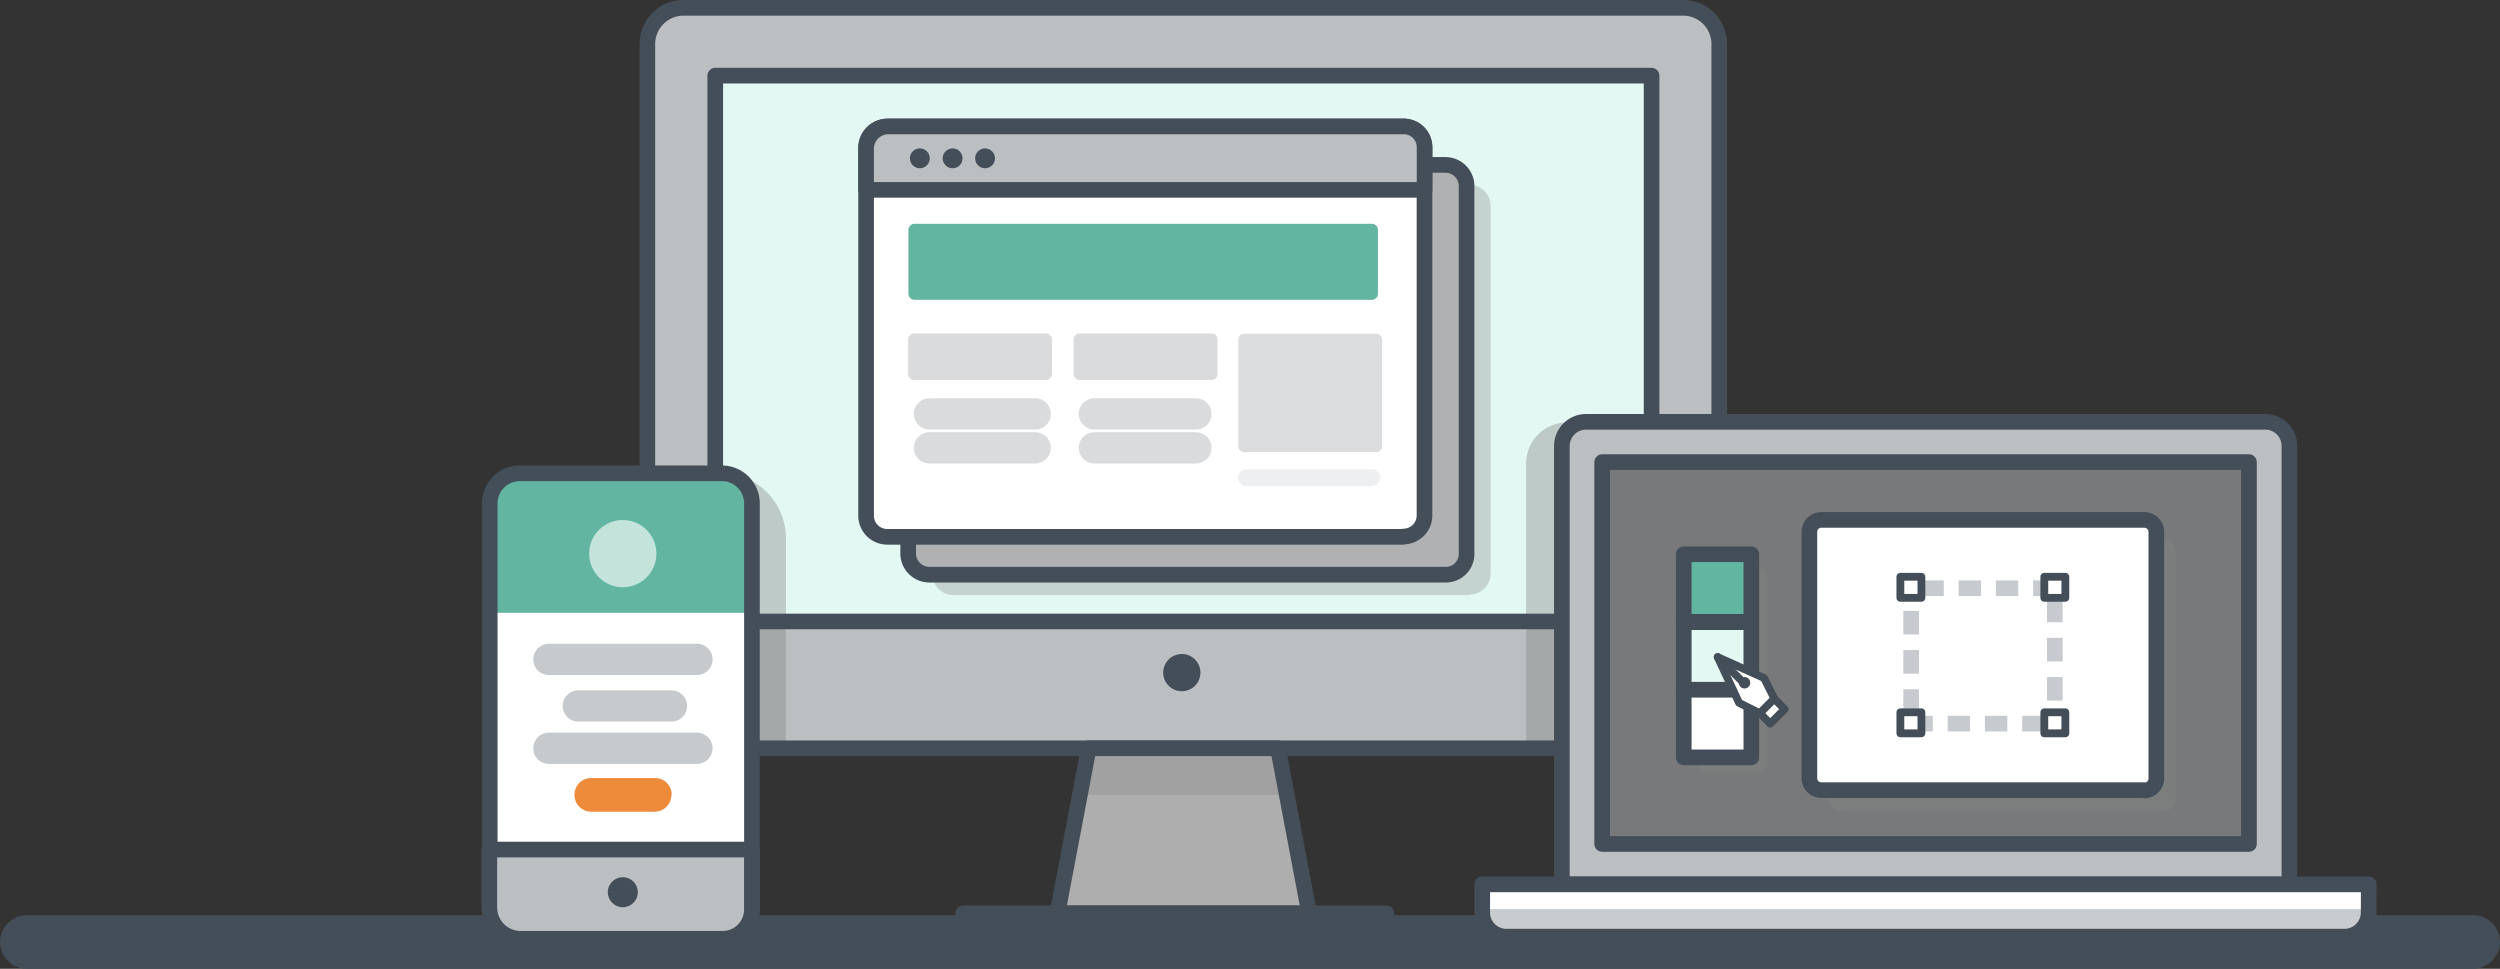 <svg xmlns="http://www.w3.org/2000/svg" viewBox="0 0 319.57 123.84"><rect x="0" y="0" width="319.57" height="123.84" fill="#333333" stroke="none"/><defs><style>.cls-1,.cls-11{fill:#444e59;}.cls-19,.cls-2{fill:#bbbfc2;}.cls-3{fill:#e3f8f3;}.cls-4,.cls-6{fill:#848484;}.cls-11,.cls-12,.cls-15,.cls-16,.cls-18,.cls-19,.cls-4,.cls-6{isolation:isolate;}.cls-4{opacity:0.4;}.cls-12,.cls-15,.cls-21,.cls-22,.cls-23,.cls-24,.cls-25,.cls-26,.cls-5{fill:none;stroke:#444e59;stroke-linejoin:round;}.cls-12,.cls-15,.cls-25,.cls-5{stroke-linecap:round;}.cls-21,.cls-22,.cls-23,.cls-5{stroke-width:2px;}.cls-6{opacity:0.32;}.cls-7{fill:#afb1b2;}.cls-8{fill:#aeaeaf;}.cls-16,.cls-9{fill:#fff;}.cls-10{fill:#61b5a1;}.cls-11,.cls-12,.cls-13{opacity:0.2;}.cls-12,.cls-15{stroke-width:4px;}.cls-14{opacity:0.09;}.cls-15,.cls-20{opacity:0.3;}.cls-16{opacity:0.62;}.cls-17{fill:#ed8b3b;}.cls-18{fill:#5d5d5d;opacity:0.71;}.cls-19{opacity:0.8;}.cls-22{stroke-dasharray:2.86 1.9;}.cls-23{stroke-dasharray:3.01 2;}</style></defs><g id="Capa_2" data-name="Capa 2"><g id="Capa_1-2" data-name="Capa 1"><g id="Capa_1-2-2" data-name="Capa 1-2"><g id="Grupo_65" data-name="Grupo 65"><g id="Grupo_28" data-name="Grupo 28"><path id="Trazado_462" data-name="Trazado 462" class="cls-1" d="M316.07,123.84H3.46A3.45,3.45,0,0,1,0,120.41H0A3.45,3.45,0,0,1,3.43,117H316.11a3.44,3.44,0,0,1,3.46,3.42h0A3.5,3.5,0,0,1,316.07,123.84Z"/><g id="Grupo_17" data-name="Grupo 17"><rect id="Rectángulo_22" data-name="Rectángulo 22" class="cls-1" x="123.15" y="116.74" width="54.07" height="3.23"/><g id="Grupo_11" data-name="Grupo 11"><path id="Trazado_463" data-name="Trazado 463" class="cls-2" d="M214.77,95.65H87.21a4.62,4.62,0,0,1-4.61-4.6V5.61A4.62,4.62,0,0,1,87.21,1H214.77a4.63,4.63,0,0,1,4.61,4.61V91a4.59,4.59,0,0,1-4.54,4.64h0Z"/><rect id="Rectángulo_23" data-name="Rectángulo 23" class="cls-3" x="91.24" y="9.67" width="120.04" height="69.77"/><path id="Trazado_464" data-name="Trazado 464" class="cls-4" d="M215.08,95.65h-20V59.25A5.25,5.25,0,0,1,200.3,54h14.78V95.66Z"/><path id="Trazado_465" data-name="Trazado 465" class="cls-4" d="M92.32,60.48H82.6V89.16a6.67,6.67,0,0,0,6.68,6.5h11.18V68.77A8.33,8.33,0,0,0,92.32,60.48Z"/><path id="Trazado_466" data-name="Trazado 466" class="cls-5" d="M215.16,95.65H87.36a4.62,4.62,0,0,1-4.61-4.6V5.61A4.63,4.63,0,0,1,87.36,1h127.8a4.63,4.63,0,0,1,4.61,4.61V91a4.63,4.63,0,0,1-4.59,4.67Z"/><rect id="Rectángulo_24" data-name="Rectángulo 24" class="cls-5" x="91.43" y="9.67" width="119.69" height="69.77"/></g><path id="Trazado_467" data-name="Trazado 467" class="cls-6" d="M187.86,76.07h-66a2.7,2.7,0,0,1-2.68-2.69V26.3a2.7,2.7,0,0,1,2.68-2.69h66a2.7,2.7,0,0,1,2.68,2.69v47A2.7,2.7,0,0,1,187.87,76h0Z"/><path id="Trazado_468" data-name="Trazado 468" class="cls-7" d="M184.78,73.46h-66a2.71,2.71,0,0,1-2.69-2.69v-47a2.71,2.71,0,0,1,2.69-2.69h66a2.71,2.71,0,0,1,2.69,2.69v47a2.65,2.65,0,0,1-2.61,2.69h-.08Z"/><path id="Trazado_469" data-name="Trazado 469" class="cls-5" d="M184.78,73.46h-66a2.71,2.71,0,0,1-2.69-2.69v-47a2.71,2.71,0,0,1,2.69-2.69h66a2.71,2.71,0,0,1,2.69,2.69v47a2.65,2.65,0,0,1-2.61,2.69h-.08Z"/><path id="Trazado_470" data-name="Trazado 470" class="cls-8" d="M167.35,116.74H135.17l4-21.09h24.19Z"/><path id="Trazado_471" data-name="Trazado 471" class="cls-6" d="M164.43,101.61l-1.07-6h-24.2l-1.07,6Z"/><path id="Trazado_472" data-name="Trazado 472" class="cls-5" d="M167.35,116.74H135.17l4-21.09h24.19Z"/><rect id="Rectángulo_25" data-name="Rectángulo 25" class="cls-5" x="123.15" y="116.74" width="54.07" height="3.23"/><circle id="Elipse_16" data-name="Elipse 16" class="cls-1" cx="151.07" cy="85.98" r="2.38"/><path id="Trazado_473" data-name="Trazado 473" class="cls-9" d="M179.37,68.62h-66A2.71,2.71,0,0,1,110.71,66V18.85a2.7,2.7,0,0,1,2.69-2.68h66a2.7,2.7,0,0,1,2.69,2.68v47a2.69,2.69,0,0,1-2.63,2.73Z"/><path id="Trazado_474" data-name="Trazado 474" class="cls-5" d="M179.37,68.62h-66A2.71,2.71,0,0,1,110.71,66V18.85a2.7,2.7,0,0,1,2.69-2.68h66a2.7,2.7,0,0,1,2.69,2.68v47a2.69,2.69,0,0,1-2.63,2.73Z"/><path id="Trazado_475" data-name="Trazado 475" class="cls-2" d="M182.1,24.27H110.71V19a2.86,2.86,0,0,1,2.84-2.84h65.9a2.65,2.65,0,0,1,2.65,2.65Z"/><path id="Trazado_476" data-name="Trazado 476" class="cls-5" d="M182.1,24.27H110.71V19a2.86,2.86,0,0,1,2.84-2.84h65.9a2.65,2.65,0,0,1,2.65,2.65Z"/><g id="Grupo_12" data-name="Grupo 12"><circle id="Elipse_17" data-name="Elipse 17" class="cls-1" cx="117.58" cy="20.24" r="1.27"/><circle id="Elipse_18" data-name="Elipse 18" class="cls-1" cx="121.77" cy="20.24" r="1.27"/><circle id="Elipse_19" data-name="Elipse 19" class="cls-1" cx="125.92" cy="20.24" r="1.27"/></g><path id="Trazado_477" data-name="Trazado 477" class="cls-10" d="M175.38,38.32H116.89a.79.79,0,0,1-.77-.77V29.38a.79.79,0,0,1,.77-.77h58.49a.77.77,0,0,1,.76.77v8.18a.76.76,0,0,1-.76.76Z"/><g id="Grupo_13" data-name="Grupo 13"><path id="Trazado_478" data-name="Trazado 478" class="cls-11" d="M133.71,48.58H116.85a.76.76,0,0,1-.76-.76h0V43.4a.76.76,0,0,1,.75-.77h16.87a.76.76,0,0,1,.77.77h0v4.41a.76.76,0,0,1-.73.77h0Z"/><line id="Línea_1" data-name="Línea 1" class="cls-12" x1="118.81" y1="52.91" x2="132.33" y2="52.91"/><line id="Línea_2" data-name="Línea 2" class="cls-12" x1="118.81" y1="57.25" x2="132.33" y2="57.25"/></g><g id="Grupo_14" data-name="Grupo 14"><path id="Trazado_479" data-name="Trazado 479" class="cls-11" d="M154.83,48.58H138a.76.76,0,0,1-.76-.76h0V43.4a.76.76,0,0,1,.75-.77h16.87a.76.76,0,0,1,.77.75v4.43a.76.76,0,0,1-.75.77Z"/><line id="Línea_3" data-name="Línea 3" class="cls-12" x1="139.89" y1="52.91" x2="152.87" y2="52.91"/><line id="Línea_4" data-name="Línea 4" class="cls-12" x1="139.89" y1="57.25" x2="152.87" y2="57.25"/></g><g id="Grupo_15" data-name="Grupo 15" class="cls-13"><path id="Trazado_480" data-name="Trazado 480" class="cls-1" d="M175.91,57.79H159.06a.76.76,0,0,1-.77-.75V43.43a.76.76,0,0,1,.77-.77h16.85a.79.79,0,0,1,.77.77V57a.77.77,0,0,1-.73.81Z"/></g><g id="Grupo_16" data-name="Grupo 16" class="cls-14"><path id="Trazado_481" data-name="Trazado 481" class="cls-1" d="M175.38,62.13H159.32a1.07,1.07,0,0,1-1.07-1.07h0A1.11,1.11,0,0,1,159.32,60h16.06a1.07,1.07,0,0,1,1.07,1.07h0A1.11,1.11,0,0,1,175.38,62.13Z"/></g></g><g id="Grupo_18" data-name="Grupo 18"><path id="Trazado_482" data-name="Trazado 482" class="cls-9" d="M92.28,120H66.43a3.86,3.86,0,0,1-3.83-3.84V64.34a3.86,3.86,0,0,1,3.83-3.84H92.28a3.85,3.85,0,0,1,3.84,3.84v51.8A3.82,3.82,0,0,1,92.3,120h0Z"/><path id="Trazado_483" data-name="Trazado 483" class="cls-10" d="M96.71,78.33H62.6V64.24a3.76,3.76,0,0,1,3.76-3.76H92.71a4,4,0,0,1,4,4v13.9Z"/><path id="Trazado_484" data-name="Trazado 484" class="cls-5" d="M92.28,120H66.43a3.86,3.86,0,0,1-3.83-3.84V64.34a3.86,3.86,0,0,1,3.83-3.84H92.28a3.85,3.85,0,0,1,3.84,3.84v51.8A3.82,3.82,0,0,1,92.3,120h0Z"/><path id="Trazado_485" data-name="Trazado 485" class="cls-2" d="M92.32,120H66.55a4,4,0,0,1-4-4V108.6H96.11v7.57A3.8,3.8,0,0,1,92.32,120Z"/><path id="Trazado_486" data-name="Trazado 486" class="cls-5" d="M92.39,120H66.55a4,4,0,0,1-4-4V108.6H96.11v7.65A3.73,3.73,0,0,1,92.39,120Z"/><circle id="Elipse_20" data-name="Elipse 20" class="cls-1" cx="79.61" cy="114.05" r="1.92"/><line id="Línea_5" data-name="Línea 5" class="cls-15" x1="70.16" y1="84.29" x2="89.09" y2="84.29"/><line id="Línea_6" data-name="Línea 6" class="cls-15" x1="73.92" y1="90.24" x2="85.83" y2="90.24"/><line id="Línea_7" data-name="Línea 7" class="cls-15" x1="70.16" y1="95.65" x2="89.09" y2="95.65"/><circle id="Elipse_21" data-name="Elipse 21" class="cls-16" cx="79.61" cy="70.77" r="4.3"/><path id="Trazado_487" data-name="Trazado 487" class="cls-17" d="M85.83,101.61a2.16,2.16,0,0,1-2.15,2.15h-8.1a2.15,2.15,0,0,1-2.15-2.15h0a2.13,2.13,0,0,1,2.11-2.15h8.17a2.1,2.1,0,0,1,2.15,2Z"/></g><g id="Grupo_27" data-name="Grupo 27"><path id="Trazado_488" data-name="Trazado 488" class="cls-2" d="M292.42,113h-93V57a3,3,0,0,1,3-3h87.09a2.91,2.91,0,0,1,2.92,2.9h0V113Z"/><path id="Trazado_489" data-name="Trazado 489" class="cls-5" d="M292.65,113.05h-93V57a3.1,3.1,0,0,1,3.07-3.08h86.86A3.08,3.08,0,0,1,292.65,57Z"/><rect id="Rectángulo_26" data-name="Rectángulo 26" class="cls-18" x="204.59" y="58.8" width="82.75" height="49.23"/><path id="Trazado_490" data-name="Trazado 490" class="cls-6" d="M225,98.73h-7.15a.77.77,0,0,1-.76-.77V73.5a.77.77,0,0,1,.55-.77h7.14c.64,0,1,.34,1,.77V98a.76.76,0,0,1-.77.75Z"/><path id="Trazado_491" data-name="Trazado 491" class="cls-6" d="M276.6,103.68H235.36a1.54,1.54,0,0,1-1.54-1.54h0V70.62a1.54,1.54,0,0,1,1.54-1.54H276.6a1.53,1.53,0,0,1,1.53,1.53h0v31.52a1.5,1.5,0,0,1-1.46,1.54h-.07Z"/><rect id="Rectángulo_27" data-name="Rectángulo 27" class="cls-5" x="204.8" y="59.07" width="82.68" height="48.81"/><path id="Trazado_492" data-name="Trazado 492" class="cls-9" d="M302.79,113.05H189.47v3.61a3.09,3.09,0,0,0,3.07,3.07H299.71a3.09,3.09,0,0,0,3.07-3.07Z"/><path id="Trazado_493" data-name="Trazado 493" class="cls-19" d="M193.81,120H298.49a4.38,4.38,0,0,0,4.22-3.8H189.55A4.42,4.42,0,0,0,193.81,120Z"/><path id="Trazado_494" data-name="Trazado 494" class="cls-5" d="M302.79,113.05H189.47v3.61a3.09,3.09,0,0,0,3.07,3.07H299.71a3.09,3.09,0,0,0,3.07-3.07Z"/><rect id="Rectángulo_28" data-name="Rectángulo 28" class="cls-10" x="215.08" y="70.77" width="8.64" height="8.64"/><rect id="Rectángulo_29" data-name="Rectángulo 29" class="cls-5" x="215.23" y="70.85" width="8.64" height="8.64"/><rect id="Rectángulo_30" data-name="Rectángulo 30" class="cls-3" x="215.08" y="79.41" width="8.64" height="8.64"/><rect id="Rectángulo_31" data-name="Rectángulo 31" class="cls-5" x="215.23" y="79.53" width="8.64" height="8.64"/><rect id="Rectángulo_32" data-name="Rectángulo 32" class="cls-9" x="215.08" y="88.05" width="8.64" height="8.64"/><rect id="Rectángulo_33" data-name="Rectángulo 33" class="cls-5" x="215.23" y="88.17" width="8.64" height="8.64"/><path id="Trazado_495" data-name="Trazado 495" class="cls-9" d="M274.1,101H232.82a1.52,1.52,0,0,1-1.53-1.53h0V68a1.53,1.53,0,0,1,1.52-1.54H274.1A1.54,1.54,0,0,1,275.64,68h0V99.5a1.52,1.52,0,0,1-1.5,1.54h0Z"/><path id="Trazado_496" data-name="Trazado 496" class="cls-5" d="M274.1,101H232.82a1.52,1.52,0,0,1-1.53-1.53h0V68a1.53,1.53,0,0,1,1.52-1.54H274.1A1.54,1.54,0,0,1,275.64,68h0V99.5a1.52,1.52,0,0,1-1.5,1.54h0Z"/><g id="Grupo_20" data-name="Grupo 20" class="cls-20"><g id="Grupo_19" data-name="Grupo 19"><path id="Trazado_497" data-name="Trazado 497" class="cls-21" d="M262.71,92v.58h-.58"/><line id="Línea_8" data-name="Línea 8" class="cls-22" x1="261.35" y1="92.5" x2="245.26" y2="92.5"/><path id="Trazado_498" data-name="Trazado 498" class="cls-21" d="M244.88,92.5h-.58V92"/><line id="Línea_9" data-name="Línea 9" class="cls-23" x1="244.3" y1="91.12" x2="244.3" y2="76.15"/><path id="Trazado_499" data-name="Trazado 499" class="cls-21" d="M244.3,75.76v-.57h.58"/><line id="Línea_10" data-name="Línea 10" class="cls-22" x1="245.61" y1="75.19" x2="261.7" y2="75.19"/><path id="Trazado_500" data-name="Trazado 500" class="cls-21" d="M262.08,75.19h.63v.57"/><line id="Línea_11" data-name="Línea 11" class="cls-23" x1="262.66" y1="76.53" x2="262.66" y2="91.54"/></g></g><g id="Grupo_21" data-name="Grupo 21"><rect id="Rectángulo_34" data-name="Rectángulo 34" class="cls-9" x="243.04" y="73.84" width="2.73" height="2.73"/><rect id="Rectángulo_35" data-name="Rectángulo 35" class="cls-24" x="242.92" y="73.73" width="2.69" height="2.69"/></g><g id="Grupo_22" data-name="Grupo 22"><rect id="Rectángulo_36" data-name="Rectángulo 36" class="cls-9" x="243.04" y="91.12" width="2.73" height="2.73"/><rect id="Rectángulo_37" data-name="Rectángulo 37" class="cls-24" x="242.92" y="91.05" width="2.69" height="2.69"/></g><g id="Grupo_23" data-name="Grupo 23"><rect id="Rectángulo_38" data-name="Rectángulo 38" class="cls-9" x="261.32" y="73.84" width="2.73" height="2.73"/><rect id="Rectángulo_39" data-name="Rectángulo 39" class="cls-24" x="261.32" y="73.73" width="2.69" height="2.69"/></g><g id="Grupo_24" data-name="Grupo 24"><rect id="Rectángulo_40" data-name="Rectángulo 40" class="cls-9" x="261.32" y="91.12" width="2.73" height="2.73"/><rect id="Rectángulo_41" data-name="Rectángulo 41" class="cls-24" x="261.32" y="91.05" width="2.69" height="2.69"/></g><g id="Grupo_26" data-name="Grupo 26"><g id="Grupo_25" data-name="Grupo 25"><path id="Trazado_501" data-name="Trazado 501" class="cls-9" d="M219.57,84l2.73,5.84L225,91.2l1.84-1.84-1.34-2.69Z"/><path id="Trazado_502" data-name="Trazado 502" class="cls-24" d="M219.57,84l2.73,5.84L225,91.2l1.84-1.84-1.34-2.69Z"/><path id="Elipse_22" data-name="Elipse 22" class="cls-1" d="M223,86.55a.73.73,0,1,1-.73.73A.73.73,0,0,1,223,86.55Z"/><line id="Línea_12" data-name="Línea 12" class="cls-25" x1="219.57" y1="83.98" x2="222.61" y2="87.01"/></g><rect id="Rectángulo_42" data-name="Rectángulo 42" class="cls-9" x="225.24" y="89.97" width="2.61" height="1.88" transform="translate(2.07 186.82) rotate(-45)"/><rect id="Rectángulo_43" data-name="Rectángulo 43" class="cls-26" x="225.24" y="89.97" width="2.61" height="1.88" transform="translate(2.07 186.82) rotate(-45)"/></g></g></g></g></g></g></g></svg>